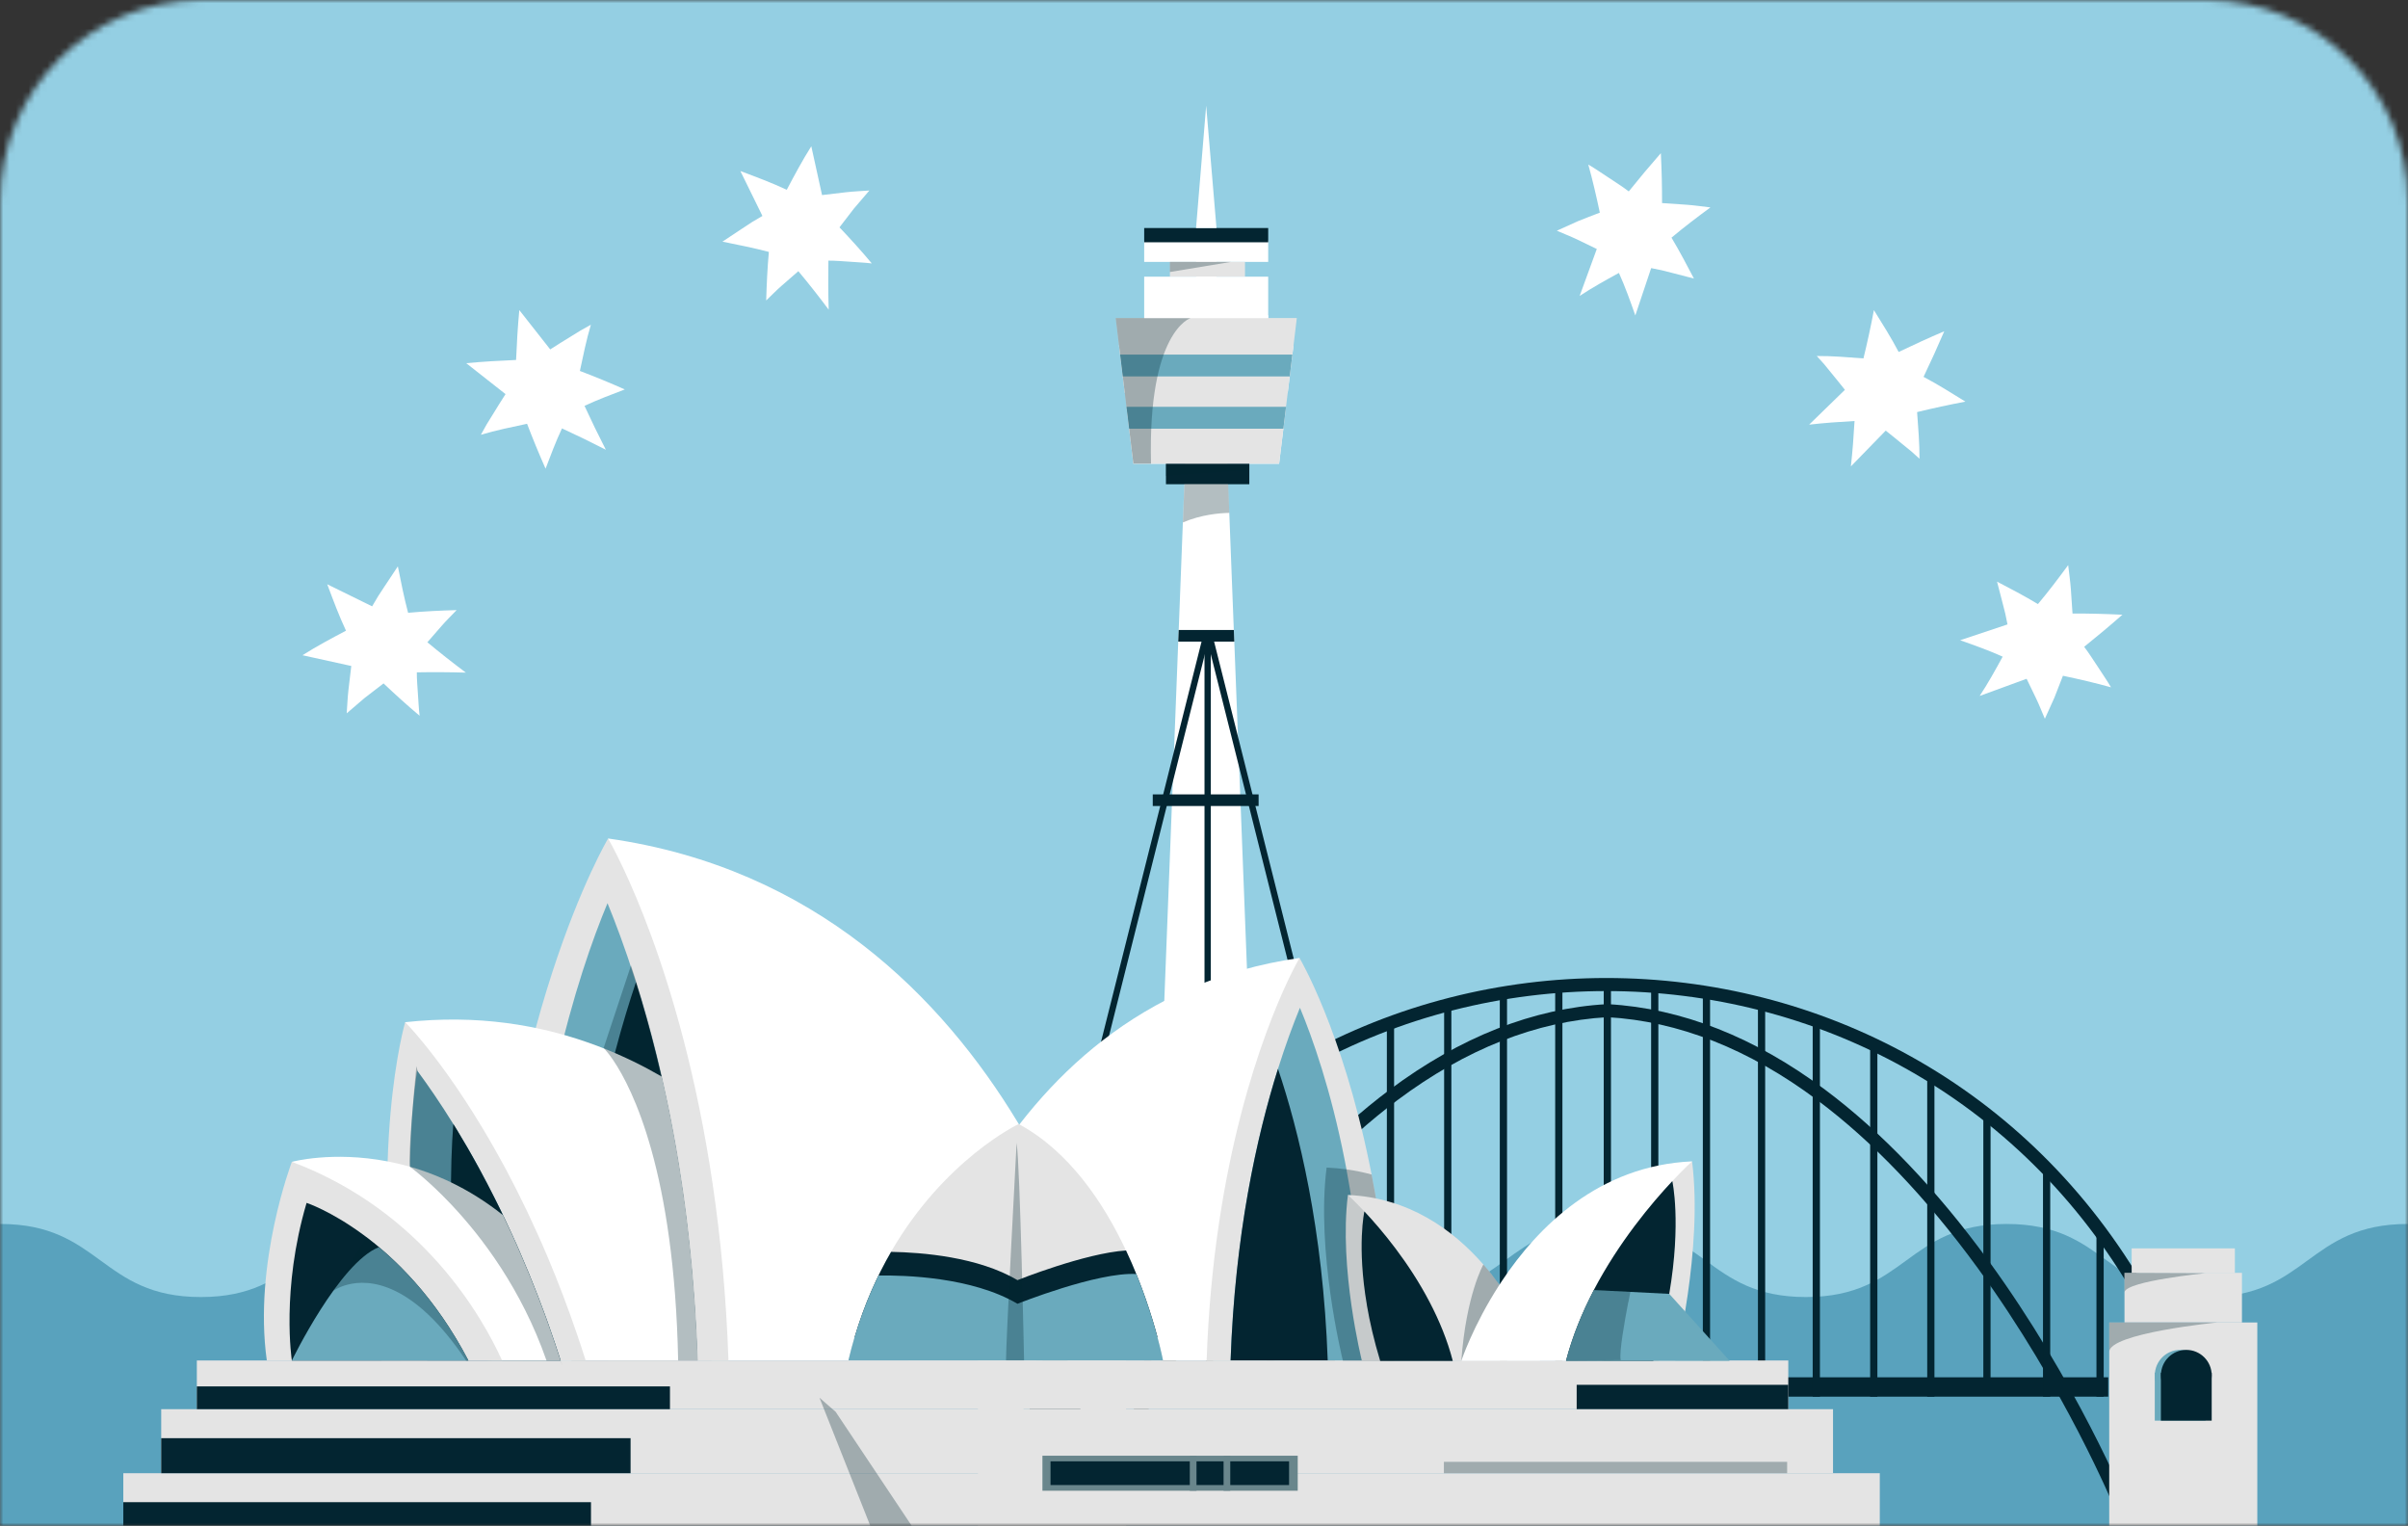 <svg width="382" height="242" viewBox="0 0 382 242" fill="none" xmlns="http://www.w3.org/2000/svg">
<rect x="0" y="0" width="382" height="242" fill="#333333" stroke="none"/>
<mask id="mask0_1_7977" style="mask-type:alpha" maskUnits="userSpaceOnUse" x="0" y="0" width="382" height="242">
<path d="M0 32C0 14.327 14.327 0 32 0H350C367.673 0 382 14.327 382 32V242H0V32Z" fill="#542828"/>
</mask>
<g mask="url(#mask0_1_7977)">
<path d="M382 -17H0V243.822H382V-17Z" fill="#94CFE3"/>
<path opacity="0.4" d="M0.038 194.131C15.952 194.131 15.952 205.721 31.866 205.721C47.78 205.721 47.78 194.131 63.695 194.131C79.609 194.131 79.609 205.721 95.523 205.721C111.437 205.721 111.437 194.131 127.351 194.131C143.265 194.131 143.265 205.721 159.179 205.721C175.093 205.721 175.093 194.131 191 194.131C206.906 194.131 206.914 205.721 222.828 205.721C238.742 205.721 238.742 194.131 254.656 194.131C270.57 194.131 270.57 205.721 286.485 205.721C302.399 205.721 302.399 194.131 318.313 194.131C334.227 194.131 334.227 205.721 350.141 205.721C366.055 205.721 366.055 194.131 381.969 194.131V244.158H0.038V194.131Z" fill="#006084"/>
<path d="M201.62 62.318V64.915H203.965L202.918 73.541V73.556H194.705L194.828 76.811L195.011 81.349L195.729 99.922L195.806 101.763L199.885 207.058H182.825L186.913 101.763L186.989 99.922L187.646 82.862L187.883 76.819V76.811L188.013 73.556H179.8L179.792 73.541L178.746 64.915H181.099V62.318H178.432L177.508 54.762H181.526V50.01H186.714V45.685H189.739V36.166H192.979V45.685H196.004V50.01H201.184V54.762H205.203L204.278 62.318H201.62Z" fill="white"/>
<path d="M201.185 38.138H181.512V41.538H201.185V38.138Z" fill="white"/>
<path d="M201.185 36.166H181.512V38.428H201.185V36.166Z" fill="#032531"/>
<path d="M189.739 36.166L191.344 16.761L192.979 36.166H189.739Z" fill="white"/>
<path opacity="0.3" d="M195.012 81.35C193.537 81.373 190.588 81.602 187.654 82.862L187.891 76.819L194.836 76.811L195.012 81.357V81.35Z" fill="#032531"/>
<path d="M198.19 73.533H184.965V76.803H198.19V73.533Z" fill="#032531"/>
<path opacity="0.3" d="M198.19 73.533V74.572L184.965 75.489V73.533H198.19Z" fill="#032531"/>
<path d="M205.723 50.445L205.204 54.762L205.02 56.236L204.6 59.705L204.279 62.325L204.012 64.526L203.966 64.915L203.592 67.994L202.919 73.541H179.793L179.121 67.994L178.746 64.915L178.701 64.526L178.433 62.325L178.112 59.705L177.692 56.236L177.509 54.762L176.989 50.445H205.723Z" fill="#E4E4E4"/>
<path d="M205.021 56.236L204.6 59.705H178.113L177.692 56.236H205.021Z" fill="#6AAABD"/>
<path d="M204.012 64.525L203.967 64.915L203.592 67.994H179.121L178.747 64.915L178.701 64.525H204.012Z" fill="#6AAABD"/>
<path opacity="0.3" d="M188.877 50.445C188.877 50.445 182.055 52.508 182.597 73.533H179.793L176.989 50.445H188.877Z" fill="#032531"/>
<path d="M197.503 41.545H185.592V43.89H197.503V41.545Z" fill="#E4E4E4"/>
<path opacity="0.3" d="M185.592 41.545H195.249L185.592 43.142V41.545Z" fill="#032531"/>
<path d="M199.664 125.997H182.871V127.838H199.664V125.997Z" fill="#032531"/>
<path d="M195.806 101.763H186.913L186.989 99.922H195.73L195.806 101.763Z" fill="#032531"/>
<path d="M191.359 100.839L164.673 207.058" stroke="#032531" stroke-miterlimit="10"/>
<path d="M218.543 207.058L191.856 100.839" stroke="#032531" stroke-miterlimit="10"/>
<path d="M191.581 100.839V208.563" stroke="#032531" stroke-miterlimit="10"/>
<path d="M201.185 43.883H181.512V50.446H201.185V43.883Z" fill="white"/>
<path d="M334.442 218.449H174.629V221.521H334.442V218.449Z" fill="#032531"/>
<path d="M338.919 206.034C301.773 140.911 207.885 140.911 170.732 206.034C170.136 205.69 169.532 205.354 168.937 205.01C206.877 138.489 302.774 138.489 340.714 205.01C340.118 205.354 339.515 205.698 338.919 206.034Z" fill="#032531"/>
<path d="M315.41 199.914C307.182 188.63 298.473 179.515 289.534 172.838C278.356 164.487 266.774 159.926 255.1 159.269V159.254C255.1 159.254 255.032 159.254 254.993 159.254C254.955 159.254 254.925 159.254 254.886 159.254V159.269C243.212 159.926 231.63 164.487 220.453 172.838C211.506 179.523 202.804 188.63 194.576 199.914C180.595 219.09 172.726 238.206 172.649 238.397L174.559 239.176C174.636 238.985 182.413 220.107 196.242 201.129C204.348 190.005 212.912 181.043 221.691 174.488C232.532 166.39 243.74 161.966 255.001 161.332C266.255 161.966 277.455 166.382 288.288 174.48C297.067 181.036 305.624 189.99 313.73 201.106C327.566 220.084 335.366 239 335.443 239.184L337.353 238.404C337.276 238.213 329.399 219.098 315.426 199.922L315.41 199.914Z" fill="#032531"/>
<path d="M255.559 155.893H254.413V218.93H255.559V155.893Z" fill="#032531"/>
<path d="M263.077 156.58H261.931V219.625H263.077V156.58Z" fill="#032531"/>
<path d="M271.282 156.939H270.136V218.938H271.282V156.939Z" fill="#032531"/>
<path d="M280.022 159.018H278.876V220.474H280.022V159.018Z" fill="#032531"/>
<path d="M288.709 161.409H287.562V221.521H288.709V161.409Z" fill="#032531"/>
<path d="M297.824 165.726H296.678V221.528H297.824V165.726Z" fill="#032531"/>
<path d="M306.876 170.142H305.73V221.521H306.876V170.142Z" fill="#032531"/>
<path d="M315.778 176.612H314.632V221.008H315.778V176.612Z" fill="#032531"/>
<path d="M325.243 185.353H324.097V221.52H325.243V185.353Z" fill="#032531"/>
<path d="M333.724 194.796H332.578V221.521H333.724V194.796Z" fill="#032531"/>
<path d="M247.858 155.893H246.712V218.93H247.858V155.893Z" fill="#032531"/>
<path d="M239.072 157.268H237.926V218.938H239.072V157.268Z" fill="#032531"/>
<path d="M230.24 158.964H229.094V218.93H230.24V158.964Z" fill="#032531"/>
<path d="M221.156 161.791H220.01V219.993H221.156V161.791Z" fill="#032531"/>
<path d="M211.766 166.031H210.62V219.985H211.766V166.031Z" fill="#032531"/>
<path d="M202.117 171.562H200.971V219.992H202.117V171.562Z" fill="#032531"/>
<path d="M192.437 178.568H191.291V219.992H192.437V178.568Z" fill="#032531"/>
<path d="M182.658 187.744H181.512V219.985H182.658V187.744Z" fill="#032531"/>
<path d="M178.632 210.977H155.139V244.165H178.632V210.977Z" fill="#E4E4E4"/>
<path d="M176.201 203.1H157.567V210.976H176.201V203.1Z" fill="#E4E4E4"/>
<path d="M175.072 199.219H158.699V203.153H175.072V199.219Z" fill="#E4E4E4"/>
<path opacity="0.3" d="M157.567 203.1L170.403 203.153C170.403 203.153 158.041 204.368 157.567 206.133V203.1Z" fill="#032531"/>
<path opacity="0.3" d="M155.139 210.977H172.275C172.275 210.977 155.139 212.665 155.139 215.645V210.977Z" fill="#032531"/>
<path d="M170.425 218.938H162.365V226.539H170.425V218.938Z" fill="#6AAABD"/>
<path d="M170.426 219.343C170.426 221.566 168.623 223.369 166.399 223.369C164.176 223.369 162.373 221.566 162.373 219.343C162.373 217.119 164.176 215.316 166.399 215.316C168.623 215.316 170.426 217.119 170.426 219.343Z" fill="#6AAABD"/>
<path d="M171.396 218.938H163.336V226.539H171.396V218.938Z" fill="#032531"/>
<path d="M171.396 219.343C171.396 221.566 169.593 223.369 167.37 223.369C165.147 223.369 163.344 221.566 163.344 219.343C163.344 217.119 165.147 215.316 167.37 215.316C169.593 215.316 171.396 217.119 171.396 219.343Z" fill="#032531"/>
<path d="M358.096 209.754H334.603V242.942H358.096V209.754Z" fill="#E4E4E4"/>
<path d="M355.658 201.885H337.024V209.762H355.658V201.885Z" fill="#E4E4E4"/>
<path d="M354.536 198.004H338.163V201.939H354.536V198.004Z" fill="#E4E4E4"/>
<path opacity="0.3" d="M337.024 201.885L349.86 201.938C349.86 201.938 337.498 203.153 337.024 204.918V201.885Z" fill="#032531"/>
<path opacity="0.3" d="M334.603 209.754H351.739C351.739 209.754 334.603 211.442 334.603 214.422V209.754Z" fill="#032531"/>
<path d="M349.889 217.723H341.829V225.324H349.889V217.723Z" fill="#6AAABD"/>
<path d="M349.889 218.128C349.889 220.351 348.086 222.154 345.863 222.154C343.64 222.154 341.837 220.351 341.837 218.128C341.837 215.905 343.64 214.102 345.863 214.102C348.086 214.102 349.889 215.905 349.889 218.128Z" fill="#6AAABD"/>
<path d="M350.859 217.723H342.799V225.324H350.859V217.723Z" fill="#032531"/>
<path d="M350.859 218.128C350.859 220.351 349.056 222.154 346.833 222.154C344.61 222.154 342.807 220.351 342.807 218.128C342.807 215.905 344.61 214.102 346.833 214.102C349.056 214.102 350.859 215.905 350.859 218.128Z" fill="#032531"/>
<path d="M96.465 132.988V215.806H176.815C176.815 215.806 162.467 142.363 96.465 132.988Z" fill="white"/>
<path d="M115.572 215.814H77.364C79.213 162.051 96.464 132.996 96.464 132.996C96.464 132.996 97.412 134.593 98.886 137.733C103.707 147.978 114.151 174.657 115.564 215.821L115.572 215.814Z" fill="#E4E4E4"/>
<path d="M110.637 215.814H82.995C83.522 179.111 91.758 154.327 96.373 143.249C101.621 156.061 109.422 180.654 110.637 215.814Z" fill="#6AAABD"/>
<path d="M110.637 215.814H90.65C91.621 188.638 96.648 168.362 100.888 155.786C105.281 169.737 109.75 189.906 110.637 215.814Z" fill="#032531"/>
<path d="M206.144 151.943V215.806H144.184C144.184 215.806 155.246 159.171 206.144 151.943Z" fill="white"/>
<path d="M220.874 215.814H191.414C192.507 184.07 200.559 163.495 204.28 155.595C205.418 153.181 206.152 151.943 206.152 151.943C206.152 151.943 212.882 163.273 217.275 184.727C217.382 185.238 217.482 185.758 217.589 186.278C219.231 194.666 220.492 204.529 220.882 215.806L220.874 215.814Z" fill="#E4E4E4"/>
<path d="M216.534 215.814H195.219C195.242 215.188 195.265 214.569 195.295 213.958C195.318 213.499 195.333 213.041 195.356 212.59C195.379 212.124 195.402 211.673 195.433 211.215C195.532 209.404 195.662 207.639 195.807 205.905C195.838 205.554 195.868 205.21 195.899 204.858C195.96 204.186 196.021 203.514 196.09 202.857C196.12 202.566 196.151 202.284 196.181 202.001C196.243 201.428 196.304 200.863 196.365 200.305C196.388 200.122 196.403 199.931 196.426 199.747C196.579 198.456 196.739 197.188 196.907 195.943C197.007 195.232 197.106 194.529 197.213 193.834C197.228 193.758 197.236 193.689 197.243 193.612C197.274 193.406 197.304 193.2 197.335 193.001C197.396 192.589 197.465 192.184 197.526 191.779C197.58 191.443 197.633 191.106 197.694 190.77C197.74 190.488 197.786 190.205 197.839 189.93C197.877 189.685 197.923 189.449 197.969 189.204C198.183 187.989 198.405 186.813 198.634 185.659C198.68 185.43 198.726 185.201 198.771 184.972C198.894 184.368 199.016 183.78 199.146 183.199C199.214 182.878 199.283 182.557 199.352 182.244C199.413 181.946 199.482 181.648 199.551 181.358C199.619 181.067 199.681 180.777 199.749 180.487C199.803 180.25 199.856 180.021 199.917 179.784C199.994 179.448 200.078 179.112 200.162 178.775C200.231 178.493 200.299 178.218 200.368 177.943C200.529 177.301 200.689 176.674 200.849 176.063C200.964 175.613 201.086 175.177 201.208 174.734C201.3 174.405 201.392 174.085 201.476 173.764C201.583 173.389 201.69 173.023 201.789 172.656C202.102 171.563 202.423 170.517 202.744 169.508C203.928 165.742 205.105 162.571 206.152 160.004C206.174 159.951 206.197 159.889 206.22 159.836C208.222 164.641 211.11 172.793 213.326 184.039C213.417 184.506 213.509 184.972 213.593 185.445C215.182 193.918 216.374 204.064 216.534 215.791V215.814Z" fill="#6AAABD"/>
<path d="M195.219 215.814H210.629C209.88 194.858 206.006 179.219 202.736 169.523C199.352 180.281 195.906 195.836 195.219 215.814Z" fill="#032531"/>
<path d="M184.5 215.814H134.58C134.886 214.522 135.214 213.277 135.573 212.062C137.109 206.89 139.118 202.405 141.349 198.555C149.891 183.802 161.603 178.278 161.603 178.278C169.594 182.587 175.049 190.732 178.625 198.333C181.138 203.689 182.727 208.77 183.606 212.055C184.225 214.377 184.492 215.806 184.492 215.806L184.5 215.814Z" fill="#E4E4E4"/>
<path d="M183.614 212.062H135.581C137.117 206.89 139.126 202.405 141.357 198.555C146.292 198.639 155.17 199.349 161.412 203.039C161.412 203.039 172.093 198.761 178.632 198.333C181.146 203.689 182.735 208.769 183.614 212.054V212.062Z" fill="#032531"/>
<path d="M184.5 215.814H134.58C135.78 210.718 137.445 206.233 139.363 202.306C143.465 202.245 154.2 202.528 161.412 206.791C161.412 206.791 174.071 201.726 180.267 202.069C183.331 209.618 184.507 215.814 184.507 215.814H184.5Z" fill="#6AAABD"/>
<path opacity="0.3" d="M161.274 181.25C161.274 181.25 159.54 213.659 159.593 215.806H162.458C162.458 215.806 161.832 185.017 161.274 181.25Z" fill="#032531"/>
<path d="M283.69 215.783H31.227V223.507H283.69V215.783Z" fill="#E4E4E4"/>
<path d="M290.788 223.507H25.573V233.668H290.788V223.507Z" fill="#E4E4E4"/>
<path d="M298.207 233.661H19.561V243.815H298.207V233.661Z" fill="#E4E4E4"/>
<path d="M106.282 219.894H31.227V223.507H106.282V219.894Z" fill="#032531"/>
<path d="M100.033 228.106H25.573V233.661H100.033V228.106Z" fill="#032531"/>
<path d="M283.684 219.642H250.121V223.5H283.684V219.642Z" fill="#032531"/>
<path d="M93.753 238.26H19.561V243.814H93.753V238.26Z" fill="#032531"/>
<path opacity="0.3" d="M130.004 221.696L138.782 243.822H145.849L132.563 223.92L130.004 221.696Z" fill="#032531"/>
<path opacity="0.3" d="M283.507 231.857H229.057V233.66H283.507V231.857Z" fill="#032531"/>
<path d="M205.87 230.888H165.37V236.442H205.87V230.888Z" fill="#69868C"/>
<path d="M204.494 231.781H166.653V235.54H204.494V231.781Z" fill="#032531"/>
<path d="M195.166 230.888H194.104V236.442H195.166V230.888Z" fill="#69868C"/>
<path d="M189.81 230.888H188.748V236.442H189.81V230.888Z" fill="#69868C"/>
<path d="M88.939 215.783H77.967L73.635 198.784L71.573 190.708L66.278 169.935L64.284 162.127C69.953 161.508 75.301 161.6 80.328 162.257C81.497 162.41 82.643 162.593 83.774 162.807C83.881 162.822 83.988 162.845 84.095 162.868C84.377 162.922 84.66 162.975 84.943 163.036C86.448 163.342 87.922 163.701 89.366 164.113C89.473 164.136 89.58 164.175 89.687 164.205C90.329 164.389 90.963 164.58 91.597 164.786C92.109 164.946 92.621 165.114 93.125 165.298C95.287 166.046 97.365 166.894 99.375 167.834C99.474 167.88 99.581 167.926 99.688 167.979C99.841 168.048 99.986 168.124 100.139 168.193C100.269 168.254 100.391 168.308 100.521 168.377C102.056 169.125 103.546 169.928 104.99 170.76C107.786 182.969 110.078 198.035 110.69 215.783H88.939Z" fill="white"/>
<path d="M88.938 215.783H63.581C58.371 182.48 64.215 162.341 64.276 162.119C64.338 162.18 65.338 163.189 66.981 165.19C69.212 167.895 72.627 172.418 76.493 178.835C77.753 180.936 79.067 183.236 80.404 185.742C82.544 189.768 84.736 194.314 86.891 199.402C88.503 203.215 90.077 207.325 91.582 211.749C92.032 213.063 92.476 214.415 92.911 215.783H88.938Z" fill="#E4E4E4"/>
<path d="M88.939 215.783H67.746C63.781 193.78 65.011 177.697 66.164 169.79C66.203 169.836 66.233 169.882 66.271 169.935C67.921 172.166 69.839 174.947 71.91 178.286C71.955 178.362 72.001 178.439 72.055 178.515C72.192 178.736 72.33 178.966 72.475 179.195C73.583 181.013 74.729 182.984 75.89 185.116C76.012 185.337 76.135 185.551 76.249 185.781C76.944 187.064 77.647 188.409 78.35 189.807C78.48 190.067 78.61 190.319 78.74 190.586C78.816 190.731 78.892 190.884 78.961 191.029C79.061 191.228 79.16 191.434 79.259 191.633C79.863 192.87 80.474 194.154 81.078 195.476C81.177 195.697 81.284 195.919 81.383 196.14C81.528 196.454 81.666 196.767 81.811 197.088C81.972 197.447 82.132 197.814 82.292 198.18C82.392 198.409 82.491 198.646 82.59 198.876C83.499 200.969 84.393 203.154 85.28 205.438C85.409 205.782 85.547 206.126 85.677 206.477C85.853 206.936 86.028 207.402 86.196 207.868C86.349 208.28 86.502 208.701 86.662 209.121C86.785 209.457 86.907 209.793 87.022 210.129C87.121 210.397 87.213 210.664 87.304 210.939C87.808 212.368 88.305 213.835 88.786 215.332C88.84 215.485 88.886 215.63 88.931 215.783H88.939Z" fill="#6AAABD"/>
<path d="M89.145 216.432C89.076 216.211 89.007 215.997 88.938 215.783H73.926C72.321 206.187 71.68 197.768 71.565 190.701C71.489 185.911 71.649 181.747 71.909 178.278C71.955 178.355 72.001 178.431 72.054 178.508C72.192 178.729 72.329 178.958 72.474 179.187C73.582 181.006 74.728 182.977 75.889 185.108C76.011 185.33 76.134 185.544 76.248 185.773C76.944 187.057 77.646 188.401 78.349 189.799C78.479 190.059 78.609 190.311 78.739 190.579C78.815 190.724 78.892 190.877 78.96 191.022C79.06 191.22 79.159 191.427 79.258 191.625C79.862 192.863 80.473 194.147 81.077 195.468C81.176 195.69 81.283 195.911 81.382 196.133C81.528 196.446 81.665 196.759 81.81 197.08C81.971 197.439 82.131 197.806 82.292 198.173C82.391 198.402 82.49 198.639 82.59 198.868C83.499 200.961 84.393 203.147 85.279 205.431C85.409 205.775 85.546 206.118 85.676 206.47C85.852 206.928 86.028 207.394 86.196 207.86C86.348 208.273 86.501 208.693 86.662 209.113C86.784 209.45 86.906 209.786 87.021 210.122C87.12 210.389 87.212 210.657 87.303 210.932C87.808 212.36 88.304 213.827 88.786 215.325C88.839 215.47 88.885 215.623 88.931 215.775C88.999 215.989 89.068 216.203 89.137 216.425L89.145 216.432Z" fill="#032531"/>
<path opacity="0.3" d="M112.844 215.783H107.58C106.969 185.895 100.36 172.716 97.296 168.178C97.006 167.75 96.746 167.398 96.532 167.123C96.043 166.497 95.761 166.222 95.761 166.222L96.532 163.884L100.1 153.127C100.383 153.975 100.666 154.854 100.948 155.755C101.521 157.573 102.094 159.506 102.667 161.539C102.759 161.867 102.851 162.203 102.942 162.539C103.019 162.822 103.095 163.105 103.172 163.395C103.523 164.686 103.867 166.016 104.203 167.383C104.333 167.91 104.463 168.453 104.593 168.995C104.715 169.515 104.837 170.042 104.959 170.569C105.028 170.875 105.097 171.173 105.166 171.486C105.227 171.769 105.295 172.051 105.357 172.334C105.609 173.472 105.853 174.634 106.098 175.81C106.182 176.207 106.258 176.612 106.342 177.025C106.426 177.43 106.503 177.842 106.579 178.255C106.655 178.667 106.739 179.08 106.816 179.5C106.892 179.92 106.969 180.341 107.045 180.761C107.121 181.189 107.198 181.609 107.274 182.037C107.351 182.48 107.427 182.923 107.503 183.381C107.572 183.802 107.641 184.222 107.71 184.642C107.763 184.963 107.817 185.291 107.862 185.62C107.901 185.857 107.939 186.094 107.977 186.338C108.092 187.102 108.214 187.881 108.329 188.668C108.527 190.043 108.718 191.442 108.894 192.87C108.947 193.329 109.009 193.787 109.062 194.253C109.268 196.01 109.467 197.798 109.643 199.624C109.673 199.914 109.696 200.205 109.727 200.487C109.765 200.93 109.811 201.381 109.849 201.832C109.887 202.26 109.925 202.68 109.956 203.108C110.002 203.612 110.04 204.124 110.078 204.643C110.116 205.155 110.155 205.675 110.193 206.194C110.193 206.248 110.2 206.301 110.208 206.355C110.239 206.821 110.269 207.287 110.3 207.753C110.338 208.334 110.376 208.914 110.407 209.503C110.422 209.808 110.445 210.121 110.46 210.427C110.475 210.763 110.498 211.099 110.514 211.435C110.529 211.802 110.552 212.169 110.567 212.536C110.621 213.613 110.659 214.705 110.697 215.798H112.836L112.844 215.783Z" fill="#032531"/>
<path d="M88.939 215.783H60.556L54.559 202.528L49.371 191.068L46.3 184.276C46.3 184.276 52.725 182.526 61.488 184.207C62.634 184.429 63.818 184.704 65.033 185.048C66.844 185.567 68.723 186.239 70.648 187.11C70.946 187.248 71.244 187.385 71.542 187.531C74.247 188.829 77.02 190.525 79.778 192.718C80.206 193.62 80.642 194.536 81.069 195.476C81.169 195.698 81.276 195.919 81.375 196.141C81.52 196.454 81.658 196.767 81.803 197.088C81.963 197.447 82.124 197.814 82.284 198.181C82.383 198.41 82.483 198.647 82.582 198.876C83.491 200.969 84.385 203.154 85.271 205.439C85.401 205.783 85.539 206.126 85.669 206.478C85.844 206.936 86.02 207.402 86.188 207.868C86.341 208.281 86.501 208.701 86.654 209.121C86.776 209.457 86.899 209.794 87.013 210.13C87.113 210.397 87.204 210.664 87.296 210.94C87.8 212.368 88.297 213.835 88.778 215.333C88.832 215.478 88.877 215.63 88.923 215.783H88.939Z" fill="white"/>
<path d="M79.648 215.783H42.327C40.165 200.358 46.3 184.275 46.3 184.275C67.103 192.076 76.577 209.006 79.648 215.783Z" fill="#E4E4E4"/>
<path d="M46.299 215.783C46.299 215.783 44.557 204.583 48.637 190.785C48.637 190.785 63.871 195.797 74.3 215.783H46.299Z" fill="#032531"/>
<path d="M74.308 215.784H46.3C46.3 215.784 53.825 200.274 60.113 197.807C64.697 201.657 69.923 207.402 74.3 215.784H74.308Z" fill="#6AAABD"/>
<path opacity="0.3" d="M88.938 215.783V215.814H86.707C86.707 215.814 86.707 215.791 86.692 215.783C82.734 204.461 76.447 196.209 71.664 191.129C71.626 191.091 71.595 191.052 71.565 191.022C67.897 187.141 65.139 185.139 65.032 185.063C64.696 183.527 65.705 172.701 66.056 169.11L66.27 169.935C67.92 172.166 69.838 174.947 71.909 178.286C71.954 178.362 72 178.439 72.054 178.515C72.191 178.737 72.329 178.966 72.474 179.195C73.582 181.013 74.728 182.985 75.889 185.116C76.011 185.338 76.133 185.552 76.248 185.781C76.943 187.064 77.646 188.409 78.349 189.807C78.479 190.067 78.609 190.319 78.739 190.586C78.815 190.732 78.891 190.884 78.96 191.03C79.059 191.228 79.159 191.434 79.258 191.633C79.862 192.871 80.473 194.154 81.076 195.476C81.176 195.698 81.283 195.919 81.382 196.141C81.527 196.454 81.665 196.767 81.81 197.088C81.97 197.447 82.131 197.814 82.291 198.181C82.391 198.41 82.49 198.647 82.589 198.876C83.498 200.969 84.392 203.154 85.278 205.439C85.408 205.782 85.546 206.126 85.676 206.478C85.852 206.936 86.027 207.402 86.195 207.868C86.348 208.281 86.501 208.701 86.661 209.121C86.784 209.457 86.906 209.793 87.02 210.13C87.12 210.397 87.211 210.664 87.303 210.939C87.807 212.368 88.304 213.835 88.785 215.332C88.839 215.478 88.885 215.63 88.93 215.783H88.938Z" fill="#032531"/>
<path opacity="0.3" d="M74.3 215.775H73.926C65.514 203.245 58.539 202.863 55.124 203.757C53.664 204.139 52.855 204.75 52.855 204.75L54.436 202.244L58.111 196.201L58.638 196.606C59.119 196.98 59.608 197.378 60.112 197.79C60.464 198.088 60.823 198.394 61.182 198.715C61.32 198.837 61.457 198.959 61.595 199.081C61.77 199.242 61.946 199.402 62.122 199.57C62.481 199.899 62.84 200.243 63.199 200.602C63.375 200.77 63.55 200.953 63.726 201.129C64.085 201.488 64.444 201.862 64.803 202.252C64.979 202.435 65.155 202.626 65.323 202.817C65.369 202.871 65.415 202.917 65.46 202.97C65.766 203.306 66.064 203.65 66.37 204.002C66.53 204.185 66.691 204.376 66.851 204.567C66.943 204.674 67.034 204.789 67.126 204.903C67.256 205.056 67.386 205.209 67.508 205.369C67.661 205.56 67.821 205.759 67.974 205.95C68.402 206.485 68.822 207.042 69.235 207.615C69.38 207.806 69.517 208.005 69.662 208.204C69.823 208.425 69.983 208.654 70.144 208.891C70.182 208.945 70.22 208.998 70.258 209.052C70.411 209.281 70.572 209.502 70.725 209.739C70.854 209.93 70.977 210.114 71.099 210.305C71.466 210.862 71.832 211.443 72.184 212.031C72.329 212.268 72.474 212.505 72.612 212.749C72.703 212.895 72.787 213.047 72.871 213.2C73.001 213.429 73.139 213.651 73.261 213.88C73.605 214.491 73.948 215.118 74.285 215.76L74.3 215.775Z" fill="#032531"/>
<path opacity="0.3" d="M220.873 215.813H213.034C212.843 215.057 208.779 198.348 210.452 185.185C211.522 185.23 212.568 185.33 213.592 185.467C214.975 185.658 216.304 185.941 217.588 186.285C219.23 194.673 220.491 204.537 220.881 215.813H220.873Z" fill="#032531"/>
<path d="M225.726 215.852L216.122 194.59L213.838 189.532C223.449 189.96 230.463 195.002 235.322 200.564C236.246 201.626 237.094 202.704 237.866 203.773C238.11 204.117 238.355 204.453 238.584 204.797C242.457 210.466 244.199 215.6 244.283 215.837V215.844H225.718L225.726 215.852Z" fill="#E4E4E4"/>
<path d="M216.053 215.852H230.462C227.712 205.263 220.377 196.355 216.435 192.145C214.861 190.464 213.83 189.54 213.83 189.54C212.363 201.107 216.053 215.86 216.053 215.86V215.852Z" fill="#C6CACB"/>
<path d="M216.84 207.021C217.291 209.664 217.971 212.613 218.949 215.852H230.463C229.607 212.552 228.3 209.412 226.795 206.532C223.472 200.16 219.155 195.041 216.443 192.146C216.443 192.146 215.228 197.578 216.848 207.028L216.84 207.021Z" fill="#032531"/>
<path opacity="0.3" d="M238.683 204.568L238.584 204.797L235.107 213.086L231.822 215.837C232.579 205.37 235.321 200.557 235.321 200.557C236.246 201.619 237.094 202.696 237.866 203.765C237.995 203.559 238.133 203.353 238.27 203.147L238.683 204.552V204.568Z" fill="#032531"/>
<path d="M268.426 184.207L265.675 190.296L259.059 204.934L254.131 215.836H231.822C231.822 215.836 233.671 210.252 237.873 203.765C238.003 203.559 238.141 203.353 238.278 203.146C243.939 194.635 253.627 184.856 268.433 184.199L268.426 184.207Z" fill="white"/>
<path d="M265.752 215.837H248.432C251.74 203.108 260.549 192.405 265.293 187.339C267.18 185.322 268.426 184.207 268.426 184.207C270.19 198.112 265.752 215.844 265.752 215.844V215.837Z" fill="#E4E4E4"/>
<path d="M264.804 205.225C264.262 208.395 263.452 211.948 262.268 215.837H248.432C249.463 211.872 251.029 208.098 252.84 204.629V204.614C256.843 196.966 262.031 190.816 265.293 187.332C265.293 187.332 266.752 193.857 264.804 205.217V205.225Z" fill="#032531"/>
<path d="M274.377 215.836H248.432C249.463 211.871 251.029 208.097 252.84 204.629V204.613L264.804 205.217L274.377 215.829V215.836Z" fill="#6AAABD"/>
<path opacity="0.3" d="M258.303 206.554C257.76 209.35 256.797 214.744 257.118 215.73L254.146 215.753L248.432 215.791C248.6 215.141 248.783 214.5 248.982 213.865C249.028 213.72 249.073 213.575 249.119 213.43C249.241 213.04 249.371 212.651 249.509 212.269C249.555 212.139 249.601 212.009 249.646 211.879C249.685 211.764 249.73 211.65 249.769 211.535C249.822 211.398 249.868 211.26 249.921 211.123C249.99 210.932 250.067 210.741 250.135 210.557C250.502 209.595 250.907 208.647 251.327 207.723C251.404 207.562 251.472 207.394 251.549 207.234C251.717 206.875 251.885 206.508 252.061 206.157L252.275 205.721C252.397 205.477 252.519 205.232 252.649 204.988C252.718 204.858 252.786 204.72 252.855 204.59V204.575H252.863L258.646 204.873C258.646 204.873 258.509 205.545 258.318 206.562L258.303 206.554Z" fill="#032531"/>
<path d="M54.885 100.028C53.762 97.622 52.861 95.208 51.913 92.671L59.034 96.17L59.996 94.543C60.333 94.008 60.692 93.489 61.035 92.962L63.114 89.829C63.618 92.358 64.107 94.795 64.741 97.194C67.285 96.957 69.913 96.835 72.442 96.766C71.663 97.584 70.822 98.394 70.074 99.257L67.797 101.87C69.776 103.52 71.823 105.124 73.901 106.683C71.334 106.607 68.737 106.591 66.124 106.637C66.116 107.783 66.231 108.96 66.299 110.106C66.391 111.259 66.422 112.382 66.567 113.521C64.588 111.87 62.739 110.182 60.844 108.394C59.859 109.135 58.866 109.907 57.865 110.686C56.917 111.481 55.955 112.306 55 113.139C55.092 111.893 55.137 110.633 55.282 109.387L55.726 105.629L47.986 103.925C50.217 102.504 52.608 101.236 54.893 100.028H54.885Z" fill="white"/>
<path d="M81.87 57.092C81.977 54.517 82.13 51.866 82.382 49.185L87.287 55.419C88.341 54.724 89.434 54.074 90.496 53.41L92.093 52.424L93.735 51.507C93.017 53.914 92.505 56.443 91.993 58.834C94.423 59.758 96.799 60.736 99.114 61.768C97.005 62.585 94.812 63.387 92.727 64.373C93.812 66.734 94.942 69.056 96.111 71.333C93.835 70.164 91.512 69.033 89.151 67.948C88.166 70.034 87.356 72.227 86.546 74.335C85.522 72.02 84.544 69.652 83.612 67.215C81.221 67.727 78.692 68.239 76.285 68.957L77.202 67.314L78.188 65.718C78.853 64.656 79.502 63.563 80.197 62.509L73.963 57.604C76.644 57.352 79.296 57.199 81.87 57.092Z" fill="white"/>
<path d="M124.807 30.108C126.014 27.823 127.29 25.424 128.703 23.201L130.407 30.941L134.166 30.497C135.411 30.352 136.679 30.306 137.917 30.215C137.077 31.177 136.259 32.132 135.465 33.08C134.678 34.081 133.914 35.074 133.173 36.059C134.96 37.946 136.656 39.803 138.299 41.782C137.161 41.644 136.038 41.606 134.884 41.514C133.738 41.446 132.561 41.331 131.415 41.339C131.37 43.951 131.385 46.541 131.461 49.116C129.91 47.038 128.298 44.983 126.648 43.012L124.035 45.288C123.172 46.037 122.362 46.877 121.545 47.657C121.621 45.128 121.736 42.5 121.972 39.956C119.573 39.322 117.136 38.84 114.607 38.328L117.74 36.25C118.267 35.907 118.787 35.547 119.321 35.211L120.949 34.249L117.45 27.128C119.978 28.076 122.4 28.977 124.807 30.1V30.108Z" fill="white"/>
<path d="M317.694 104.147C315.509 103.161 313.171 102.329 310.955 101.549L318.465 99.036L318.114 97.332C317.984 96.767 317.831 96.209 317.686 95.644L316.807 92.251C318.931 93.359 321.154 94.52 323.294 95.812C324.982 93.802 326.518 91.762 328.092 89.631C328.237 90.922 328.428 92.19 328.519 93.474L328.779 97.309C331.438 97.301 334.058 97.37 336.694 97.5C334.693 99.257 332.668 100.946 330.628 102.588C331.407 103.612 332.072 104.682 332.79 105.751C333.485 106.828 334.234 107.906 334.891 109.014C332.378 108.311 329.78 107.715 327.259 107.18C326.816 108.349 326.365 109.502 325.914 110.633C325.41 111.779 324.906 112.902 324.394 114.002C323.928 112.925 323.515 111.84 323.011 110.794L321.498 107.661L314.049 110.381C315.386 108.364 316.517 106.309 317.701 104.147H317.694Z" fill="white"/>
<path d="M294.201 66.772C291.733 66.909 289.342 67.085 286.996 67.353L292.673 61.829C291.962 60.912 291.221 60.033 290.488 59.124L289.38 57.764L288.211 56.465C290.686 56.45 293.085 56.657 295.614 56.847C296.225 54.342 296.783 51.79 297.272 49.185C298.647 51.4 300.007 53.555 301.199 55.824C303.567 54.685 305.981 53.585 308.434 52.538C307.38 54.991 306.287 57.405 305.149 59.774C307.418 60.965 309.572 62.333 311.788 63.701C309.183 64.197 306.631 64.747 304.125 65.359C304.308 67.887 304.515 70.286 304.507 72.762L303.208 71.593L301.848 70.485C300.939 69.751 300.06 69.003 299.144 68.3L293.62 73.976C293.88 71.631 294.063 69.24 294.201 66.772Z" fill="white"/>
<path d="M256.826 43.286C254.664 44.47 252.617 45.601 250.592 46.938L253.312 39.489L250.179 37.976C249.125 37.472 248.048 37.059 246.971 36.593C248.071 36.081 249.194 35.577 250.34 35.073C251.471 34.615 252.624 34.172 253.793 33.728C253.258 31.207 252.663 28.61 251.96 26.096C253.075 26.745 254.145 27.502 255.222 28.197C256.291 28.915 257.369 29.58 258.385 30.359C260.02 28.319 261.716 26.295 263.473 24.293C263.603 26.929 263.672 29.549 263.664 32.208L267.499 32.468C268.791 32.559 270.051 32.75 271.342 32.896C269.211 34.462 267.179 36.005 265.162 37.694C266.445 39.833 267.606 42.056 268.722 44.18L265.33 43.301C264.764 43.156 264.207 43.003 263.641 42.873L261.937 42.522L259.424 50.032C258.645 47.816 257.812 45.479 256.826 43.294V43.286Z" fill="white"/>
</g>
</svg>
